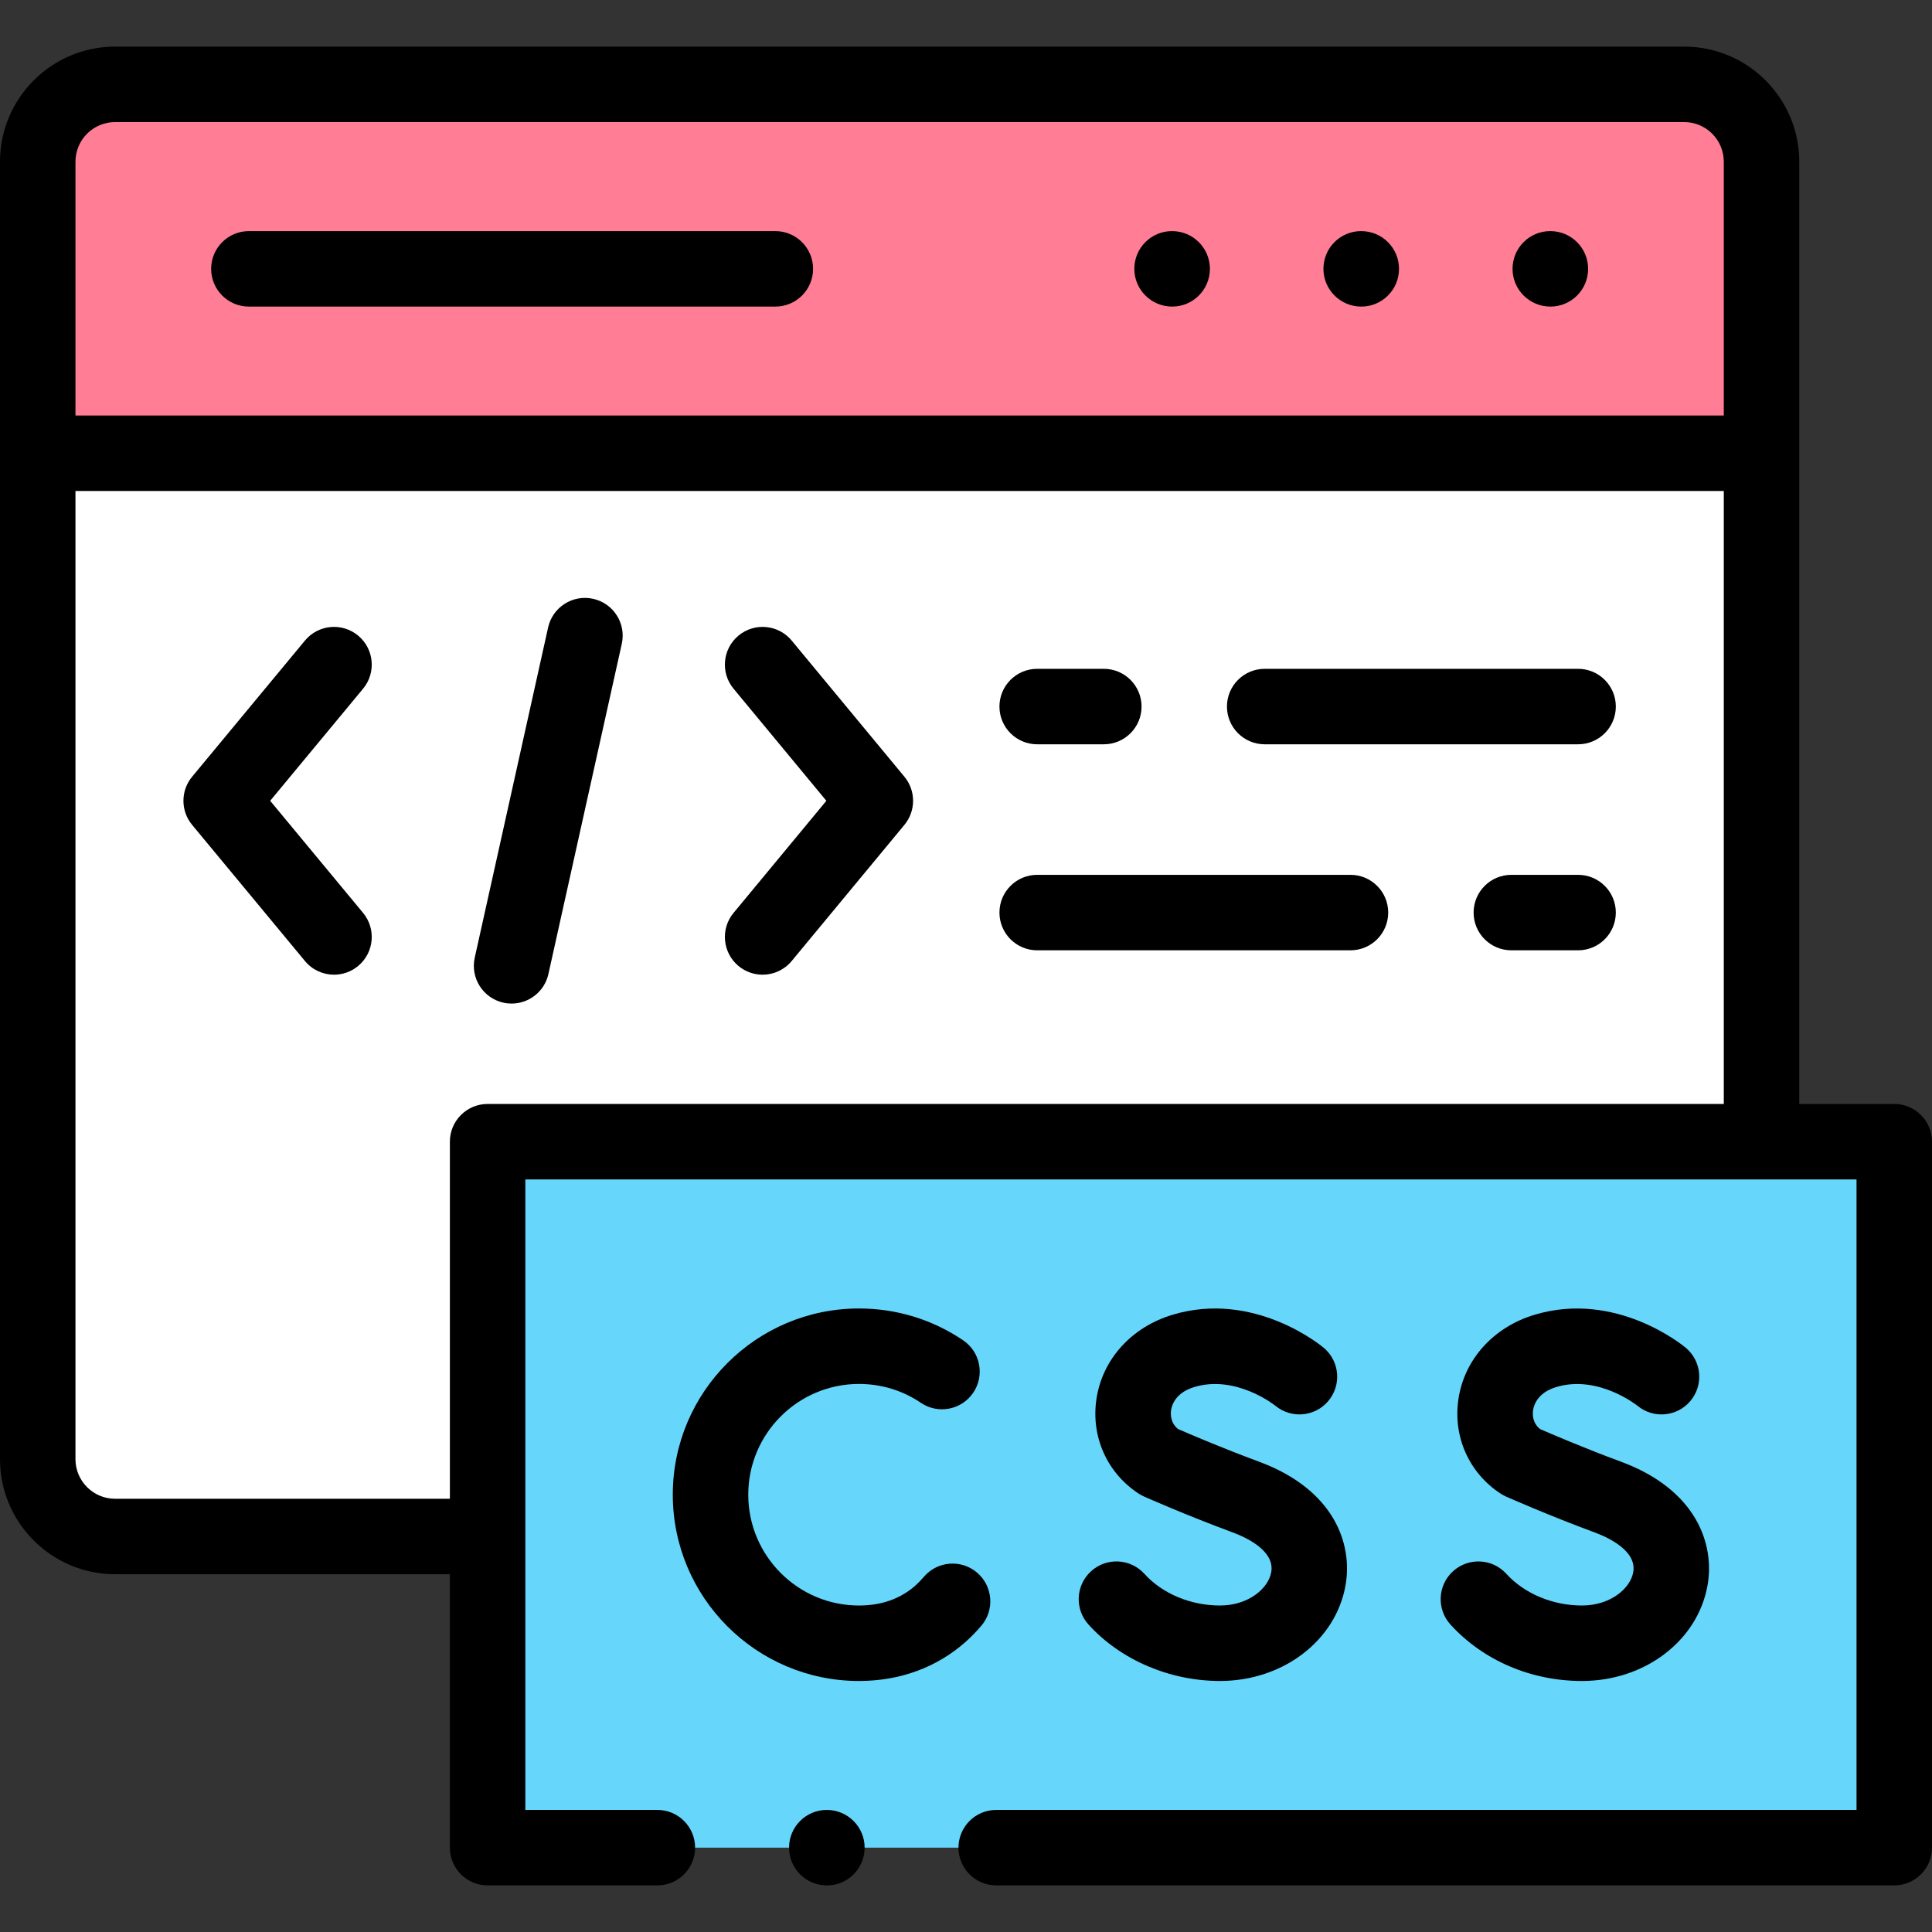<?xml version="1.0" encoding="utf-8"?>
<svg viewBox="0 0 512 512" xmlns="http://www.w3.org/2000/svg">
  <rect x="0" y="0" width="512" height="512" fill="#333333" stroke="none"/>
  <g>
    <g>
      <path clip-rule="evenodd" d="m10 120.12h456.823v-77.273c0-11.282-9.212-20.495-20.494-20.495h-415.835c-11.282 0-20.494 9.213-20.494 20.495z" fill="#ff7d95" fill-rule="evenodd"/>
    </g>
    <g>
      <path clip-rule="evenodd" d="m10 386.692c0 11.254 9.212 20.495 20.494 20.495h98.729v-104.628h337.6v-182.439h-456.823z" fill="#fff" fill-rule="evenodd"/>
    </g>
    <g>
      <path clip-rule="evenodd" d="m129.223 407.187v82.46h372.777v-187.088h-35.177-337.6z" fill-rule="evenodd" style="fill: rgb(102, 214, 251);"/>
    </g>
    <g>
      <path d="m502 292.56h-25.177v-249.713c0-16.815-13.68-30.495-30.494-30.495h-415.835c-16.814.001-30.494 13.68-30.494 30.495v343.845c0 16.815 13.68 30.495 30.494 30.495h88.729v72.46c0 5.523 4.477 10 10 10h44.985c5.523 0 10-4.477 10-10s-4.477-10-10-10h-34.985v-167.087h352.777v167.088h-227.992c-5.523 0-10 4.477-10 10s4.477 10 10 10h237.992c5.523 0 10-4.477 10-10v-187.088c0-5.523-4.477-10-10-10zm-471.506-260.207h415.834c5.787 0 10.494 4.708 10.494 10.495v67.273h-436.822v-67.274c0-5.786 4.708-10.494 10.494-10.494zm98.729 260.207c-5.523 0-10 4.477-10 10v94.627h-88.729c-5.787 0-10.494-4.708-10.494-10.495v-256.572h436.823v162.44z"/>
      <path d="m360.752 81.25c5.523 0 10-4.477 10-10s-4.477-10-10-10h-.057c-5.523 0-9.972 4.477-9.972 10s4.506 10 10.029 10z"/>
      <path d="m410.868 81.25c5.523 0 10-4.477 10-10s-4.477-10-10-10h-.057c-5.523 0-9.972 4.477-9.972 10s4.506 10 10.029 10z"/>
      <path d="m310.637 81.25c5.523 0 10-4.477 10-10s-4.477-10-10-10h-.057c-5.523 0-9.972 4.477-9.972 10s4.506 10 10.029 10z"/>
      <path d="m65.955 81.25h139.519c5.523 0 10-4.477 10-10s-4.477-10-10-10h-139.519c-5.523 0-10 4.477-10 10s4.477 10 10 10z"/>
      <path d="m157.187 158.689c-5.391-1.2-10.733 2.202-11.931 7.592l-19.445 87.506c-1.198 5.392 2.201 10.733 7.592 11.931.731.163 1.46.24 2.179.24 4.584 0 8.717-3.172 9.752-7.833l19.445-87.506c1.199-5.39-2.201-10.732-7.592-11.93z"/>
      <path d="m94.899 168.434c-4.252-3.523-10.556-2.933-14.081 1.319l-29.905 36.085c-3.067 3.701-3.067 9.061 0 12.762l29.905 36.085c1.978 2.386 4.831 3.62 7.705 3.62 2.248 0 4.509-.754 6.375-2.301 4.252-3.524 4.843-9.828 1.319-14.081l-24.617-29.704 24.617-29.705c3.525-4.252 2.934-10.556-1.318-14.08z"/>
      <path d="m209.803 169.756c-3.523-4.253-9.826-4.847-14.08-1.325s-4.847 9.826-1.325 14.08l24.597 29.708-24.597 29.708c-3.522 4.254-2.929 10.558 1.325 14.08 1.866 1.545 4.125 2.298 6.372 2.298 2.875 0 5.73-1.235 7.708-3.623l29.877-36.085c3.063-3.7 3.063-9.055 0-12.755z"/>
      <path d="m274.864 197.245h17.66c5.523 0 10-4.477 10-10s-4.477-10-10-10h-17.66c-5.523 0-10 4.477-10 10s4.477 10 10 10z"/>
      <path d="m335.156 197.245h83.054c5.523 0 10-4.477 10-10s-4.477-10-10-10h-83.054c-5.523 0-10 4.477-10 10s4.477 10 10 10z"/>
      <path d="m357.889 231.841h-83.025c-5.523 0-10 4.477-10 10s4.477 10 10 10h83.025c5.523 0 10-4.477 10-10s-4.477-10-10-10z"/>
      <path d="m418.209 231.841h-17.688c-5.523 0-10 4.477-10 10s4.477 10 10 10h17.688c5.523 0 10-4.477 10-10s-4.477-10-10-10z"/>
      <path d="m227.64 366.758c5.904 0 11.568 1.726 16.38 4.992 4.57 3.104 10.789 1.912 13.89-2.658 3.102-4.57 1.912-10.789-2.658-13.89-8.139-5.524-17.687-8.444-27.612-8.444-27.208 0-49.344 22.136-49.344 49.345 0 27.225 22.136 49.374 49.344 49.374 10.845 0 20.608-3.577 28.288-10.39 1.46-1.314 2.847-2.737 4.122-4.231 3.585-4.201 3.085-10.513-1.116-14.098-4.202-3.585-10.513-3.086-14.098 1.116-.707.828-1.475 1.617-2.233 2.299-3.967 3.52-9.001 5.304-14.962 5.304-16.181 0-29.344-13.177-29.344-29.374-.001-16.181 13.162-29.345 29.343-29.345z"/>
      <path d="m323.307 425.477c-7.786 0-15.271-3.136-20.023-8.388-3.706-4.096-10.03-4.411-14.125-.707-4.096 3.706-4.412 10.029-.707 14.125 8.481 9.374 21.511 14.97 34.854 14.97 16.659 0 30.65-10.643 33.268-25.307 1.972-11.044-3.028-25.467-22.971-32.824-9.634-3.559-18.603-7.411-21.41-8.634-2.063-1.682-1.99-4.006-1.85-4.978.196-1.354 1.188-4.665 6.156-6.155 10.991-3.313 21.196 4.724 21.492 4.96 4.23 3.503 10.5 2.938 14.036-1.274 3.55-4.23 3-10.538-1.23-14.089-.745-.626-18.505-15.252-40.058-8.75-10.923 3.277-18.659 11.876-20.189 22.441-1.438 9.933 2.858 19.497 11.212 24.958.45.294.923.552 1.415.771.455.202 11.289 5 23.5 9.511 3.411 1.258 11.234 4.805 10.209 10.546-.774 4.338-6.065 8.824-13.579 8.824z"/>
      <path d="m419.23 425.477c-7.763 0-15.255-3.142-20.04-8.405-3.715-4.087-10.04-4.388-14.126-.673-4.087 3.715-4.388 10.04-.673 14.126 8.639 9.502 21.336 14.952 34.838 14.952 16.667 0 30.664-10.647 33.281-25.316 1.97-11.042-3.035-25.462-22.984-32.814-9.634-3.559-18.602-7.411-21.41-8.634-2.054-1.676-1.981-3.997-1.841-4.967.196-1.357 1.187-4.676 6.142-6.165 11.012-3.317 21.223 4.718 21.525 4.959 4.229 3.503 10.5 2.938 14.036-1.274 3.55-4.23 3-10.538-1.23-14.089-.745-.625-18.505-15.246-40.091-8.749-10.917 3.281-18.648 11.886-20.176 22.457-1.435 9.928 2.858 19.485 11.204 24.942.45.294.924.552 1.416.771.455.202 11.289 5 23.503 9.513 3.413 1.258 11.242 4.803 10.218 10.538-.775 4.339-6.07 8.828-13.592 8.828z"/>
      <path d="m219.108 479.647c-5.523 0-10 4.477-10 10s4.477 10 10 10h.057c5.523 0 9.972-4.477 9.972-10s-4.506-10-10.029-10z"/>
    </g>
  </g>
</svg>